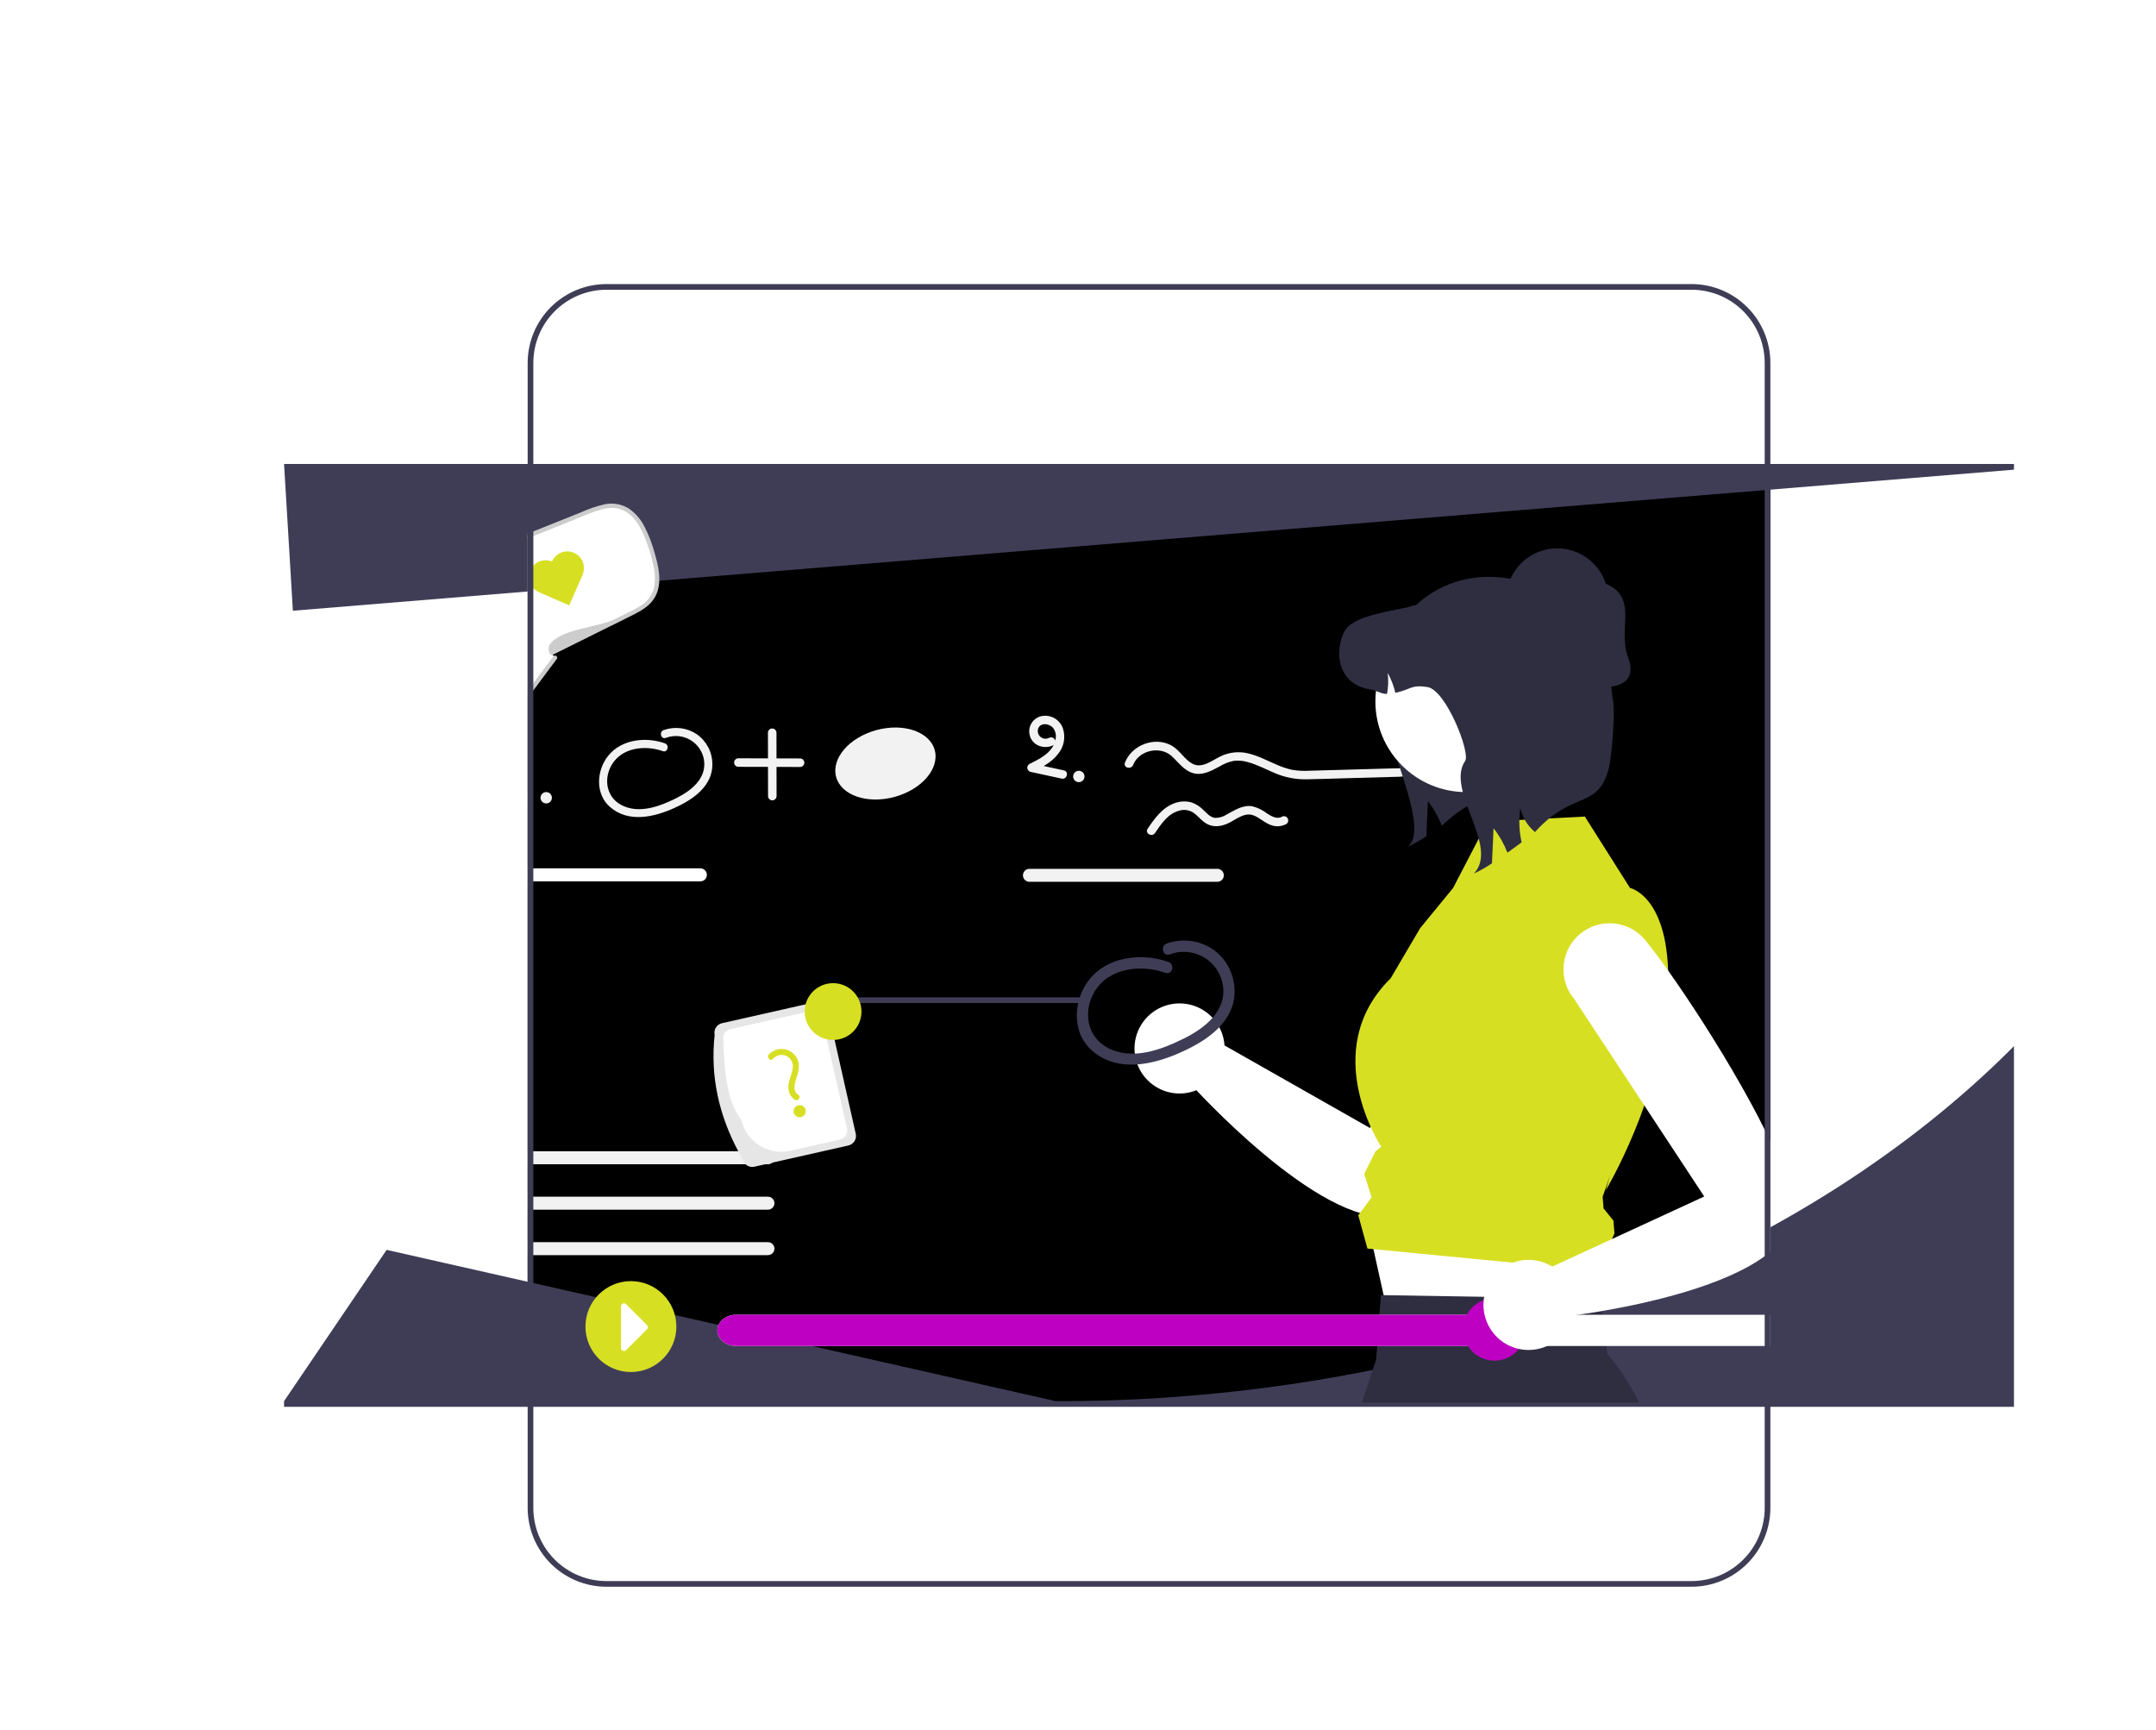 <svg width="759" height="609" viewBox="0 0 759 609" fill="none" xmlns="http://www.w3.org/2000/svg">
<g filter="url(#filter0_d_745_476)">
<rect x="2.5" y="2.5" width="704" height="553.59" rx="47.5" stroke="white" stroke-width="5" shape-rendering="crispEdges"/>
<g clip-path="url(#clip0_745_476)">
<path d="M573.246 390.65V444.25H135.756V114.34H573.246V390.65Z" fill="black"/>
<path d="M135.756 443.75V444.75H573.246V443.75H135.756ZM135.756 113.84V114.84H573.246V113.84H135.756Z" fill="#F2F2F2"/>
<path d="M516.581 408.28C516.706 408.24 516.818 408.19 516.943 408.15C517.444 407.97 517.973 407.81 518.516 407.67H518.53C518.528 407.619 518.532 407.569 518.544 407.52C517.89 407.77 517.235 408.03 516.581 408.28ZM510.247 412.84C510.275 412.81 510.289 412.78 510.317 412.75C510.456 412.56 510.623 412.36 510.79 412.17C512.116 410.69 513.744 409.513 515.565 408.72C515.696 408.652 515.831 408.591 515.969 408.54C516.132 408.461 516.299 408.391 516.47 408.33C516.512 408.31 516.539 408.3 516.581 408.28C512.503 409.85 508.382 411.38 504.206 412.84H510.247ZM50 113.34L53.105 165L659 115.34V113.34H50ZM659 390.65V445.25H50V443.25L86.105 390L321.655 443.25C370.454 443.366 419.059 437.096 466.231 424.6C467.178 424.36 468.111 424.1 469.043 423.84C473.136 422.72 477.159 421.56 481.182 420.34H481.224C489.019 418.01 496.68 415.51 504.206 412.84C508.34 411.39 512.428 409.886 516.47 408.33C516.505 408.309 516.542 408.292 516.581 408.28C517.235 408.03 517.89 407.77 518.544 407.52L521.008 406.56H521.05C529.847 403.08 538.394 399.38 546.774 395.47C547.387 395.19 547.985 394.91 548.584 394.62C553.442 392.33 558.226 389.966 562.936 387.53C568.838 384.49 574.615 381.343 580.267 378.09C591.848 371.43 602.896 364.343 613.411 356.83C624.235 349.128 634.626 340.836 644.537 331.99C648.546 328.41 652.439 324.76 656.216 321.04C657.149 320.12 658.081 319.2 659 318.27V390.65Z" fill="#3F3D56"/>
<path d="M220.346 387.281H135.756V391.851H220.346C220.952 391.851 221.533 391.611 221.962 391.182C222.39 390.753 222.631 390.172 222.631 389.566C222.631 388.96 222.39 388.379 221.962 387.951C221.533 387.522 220.952 387.281 220.346 387.281Z" fill="#F2F2F2"/>
<path d="M220.346 371.281H135.756V375.851H220.346C220.952 375.851 221.533 375.611 221.962 375.182C222.39 374.753 222.631 374.172 222.631 373.566C222.631 372.96 222.39 372.379 221.962 371.951C221.533 371.522 220.952 371.281 220.346 371.281Z" fill="#F2F2F2"/>
<path d="M221.026 355.381C220.918 355.35 220.807 355.327 220.696 355.311C220.58 355.291 220.463 355.281 220.346 355.281H135.756V359.851H220.346C220.884 359.848 221.404 359.657 221.816 359.311C222.128 359.047 222.364 358.703 222.499 358.317C222.633 357.93 222.662 357.514 222.581 357.113C222.5 356.712 222.313 356.339 222.04 356.035C221.766 355.73 221.416 355.505 221.026 355.381Z" fill="#F2F2F2"/>
<path d="M251.265 349.15L243.815 316.09L241.385 305.32C241.184 304.431 240.637 303.659 239.867 303.173C239.096 302.688 238.164 302.528 237.275 302.73L233.605 303.56L204.175 310.2C203.736 310.299 203.32 310.483 202.952 310.743C202.584 311.003 202.271 311.332 202.031 311.713C201.79 312.094 201.627 312.518 201.55 312.962C201.474 313.406 201.486 313.86 201.585 314.3C200.005 329.01 203.125 342.58 209.895 355.28C210.395 356.23 210.925 357.18 211.475 358.13C211.621 358.787 211.958 359.385 212.445 359.85C212.855 360.241 213.355 360.525 213.901 360.677C214.447 360.829 215.022 360.844 215.575 360.72L219.435 359.85L221.815 359.31L248.675 353.25C249.562 353.049 250.333 352.505 250.819 351.736C251.305 350.967 251.465 350.037 251.265 349.15Z" fill="#E6E6E6"/>
<path d="M248.186 347.309L241.086 315.859L239.386 308.309C239.199 307.478 238.689 306.755 237.969 306.299C237.249 305.843 236.377 305.692 235.546 305.879L233.286 306.389L207.096 312.299C206.265 312.486 205.542 312.996 205.086 313.716C204.63 314.436 204.479 315.307 204.666 316.139C204.896 327.589 206.096 337.979 211.026 344.319C211.587 346.785 212.791 349.058 214.516 350.908C216.241 352.757 218.425 354.117 220.846 354.849C220.906 354.869 220.956 354.889 221.016 354.909C221.056 354.919 221.106 354.939 221.146 354.949C223.425 355.59 225.827 355.652 228.136 355.129L245.756 351.149C246.587 350.961 247.31 350.452 247.766 349.732C248.221 349.012 248.372 348.14 248.186 347.309Z" fill="white"/>
<path d="M222.093 322.785C222.672 322.116 223.453 321.653 224.317 321.465C225.182 321.276 226.084 321.372 226.889 321.739C227.694 322.167 228.339 322.844 228.726 323.67C229.113 324.495 229.222 325.424 229.036 326.316C228.724 328.379 227.646 330.257 227.548 332.369C227.46 333.295 227.622 334.227 228.016 335.068C228.41 335.91 229.023 336.631 229.79 337.156C230.965 337.869 232.174 336.103 230.993 335.385C229.051 334.205 229.704 331.612 230.267 329.844C230.971 327.635 231.704 325.384 230.833 323.108C230.448 322.155 229.83 321.314 229.036 320.662C228.242 320.01 227.297 319.567 226.287 319.375C225.278 319.182 224.236 319.245 223.257 319.559C222.279 319.873 221.395 320.428 220.686 321.172C219.759 322.171 221.154 323.797 222.093 322.785Z" fill="#D7DF23"/>
<path d="M231.519 343.324C232.701 343.324 233.66 342.366 233.66 341.183C233.66 340.001 232.701 339.043 231.519 339.043C230.337 339.043 229.379 340.001 229.379 341.183C229.379 342.366 230.337 343.324 231.519 343.324Z" fill="#D7DF23"/>
<path d="M486.736 259.837C484.572 258.427 482.102 257.553 479.532 257.289C476.962 257.024 474.366 257.376 471.96 258.316C469.553 259.255 467.406 260.755 465.695 262.691C463.984 264.627 462.76 266.943 462.123 269.447L432.315 347.116L381.077 318.027C380.852 314.683 379.574 311.497 377.426 308.925C375.278 306.352 372.371 304.526 369.121 303.709C365.871 302.891 362.446 303.123 359.336 304.372C356.226 305.622 353.592 307.824 351.812 310.663C350.031 313.501 349.195 316.831 349.424 320.175C349.652 323.518 350.934 326.703 353.085 329.273C355.236 331.843 358.145 333.665 361.396 334.48C364.647 335.294 368.072 335.057 371.18 333.805C381.97 345.321 428.75 392.538 448.116 374.089C464.395 358.582 487.886 298.482 493.541 277.729C494.447 274.41 494.276 270.889 493.053 267.674C491.83 264.459 489.619 261.715 486.736 259.837Z" fill="white"/>
<path d="M430.764 377.344L440.17 419.861L508.955 426.083L515.277 389.062L430.764 377.344Z" fill="white"/>
<path d="M527.06 443.752H429.41L434.48 428.522L436.14 405.922L437.09 405.942L512.19 407.192L513.55 407.212L515.86 426.612C520.264 431.858 524.024 437.612 527.06 443.752Z" fill="#2F2E41"/>
<path d="M473.694 239.229L507.932 237.465L523.835 262.593C523.835 262.593 539.178 265.74 537.104 300.998C535.03 336.256 515.277 369.05 515.277 369.05L516.744 364.019L514.195 371.302L514.522 375.391L517.999 379.722L518.357 384.2L515.277 391.286L519.466 398.071L431.389 389.538L428.168 377.805L432.867 371.505L430.242 363.287L434.188 355.383L436.245 353.668C436.245 353.668 413.738 319.854 439.575 294.386L449.945 276.757L461.549 262.601L473.694 239.229Z" fill="#D7DF23"/>
<path d="M361.343 288.655C352.081 285.346 340.086 286.637 333.586 294.702C327.764 301.927 327.066 313.43 334.473 319.877C343.491 327.725 355.98 324.838 365.826 320.41C374.836 316.358 384.753 309.826 384.614 298.739C384.592 295.89 383.892 293.087 382.572 290.562C381.251 288.036 379.348 285.862 377.02 284.219C374.657 282.622 371.952 281.604 369.122 281.246C366.293 280.887 363.419 281.2 360.733 282.158C358.355 283.026 359.382 286.86 361.787 285.982C363.724 285.245 365.8 284.95 367.865 285.117C369.931 285.284 371.932 285.91 373.725 286.948C375.518 287.986 377.057 289.411 378.23 291.12C379.402 292.828 380.18 294.776 380.504 296.822C381.895 306.027 374.031 311.988 366.722 315.62C358.704 319.605 348.499 323.417 339.915 318.839C332.572 314.924 331.23 305.993 335.3 299.134C340.347 290.631 351.709 289.414 360.288 292.479C362.696 293.339 363.732 289.509 361.343 288.655Z" fill="#3F3D56"/>
<path d="M184.073 211.683C177.421 209.306 168.806 210.233 164.137 216.027C159.956 221.215 159.454 229.477 164.775 234.108C171.252 239.745 180.222 237.671 187.293 234.491C193.765 231.581 200.888 226.889 200.788 218.926C200.772 216.879 200.27 214.866 199.321 213.052C198.373 211.239 197.006 209.677 195.333 208.497C193.636 207.35 191.693 206.618 189.661 206.361C187.629 206.104 185.565 206.328 183.635 207.016C181.928 207.64 182.665 210.394 184.393 209.763C185.784 209.234 187.275 209.022 188.758 209.142C190.242 209.262 191.679 209.711 192.967 210.457C194.255 211.203 195.36 212.226 196.202 213.453C197.045 214.68 197.603 216.079 197.836 217.549C198.835 224.16 193.187 228.442 187.937 231.051C182.178 233.912 174.848 236.65 168.683 233.363C163.409 230.55 162.445 224.136 165.369 219.21C168.994 213.102 177.154 212.228 183.316 214.429C185.045 215.047 185.79 212.296 184.073 211.683Z" fill="#F2F2F2"/>
<path d="M264.91 230.546C274.494 227.939 280.832 220.56 279.065 214.065C277.299 207.571 268.097 204.419 258.513 207.026C248.928 209.633 242.59 217.011 244.357 223.506C246.123 230.001 255.325 233.153 264.91 230.546Z" fill="#F2F2F2"/>
<path d="M220.348 207.902L220.383 230.296C220.396 230.685 220.56 231.053 220.84 231.323C221.12 231.594 221.494 231.745 221.883 231.745C222.272 231.745 222.646 231.594 222.926 231.323C223.206 231.053 223.369 230.685 223.383 230.296L223.348 207.902C223.334 207.513 223.17 207.145 222.89 206.875C222.611 206.604 222.237 206.453 221.848 206.453C221.459 206.453 221.085 206.604 220.805 206.875C220.525 207.145 220.361 207.513 220.348 207.902Z" fill="#F2F2F2"/>
<path d="M209.884 219.945L231.711 219.999C232.1 219.985 232.468 219.821 232.739 219.541C233.009 219.262 233.16 218.888 233.16 218.499C233.16 218.11 233.009 217.736 232.739 217.456C232.468 217.176 232.1 217.012 231.711 216.999L209.884 216.945C209.496 216.959 209.127 217.123 208.857 217.403C208.587 217.682 208.436 218.056 208.436 218.445C208.436 218.834 208.587 219.208 208.857 219.488C209.127 219.768 209.496 219.932 209.884 219.945Z" fill="#F2F2F2"/>
<path d="M136.926 230.87C136.953 231.209 136.846 231.546 136.627 231.806C136.408 232.066 136.095 232.229 135.756 232.26V229.32C136.101 229.403 136.406 229.602 136.619 229.885C136.833 230.168 136.941 230.516 136.926 230.87Z" fill="#F2F2F2"/>
<path d="M142.289 232.84C143.394 232.84 144.289 231.944 144.289 230.84C144.289 229.735 143.394 228.84 142.289 228.84C141.184 228.84 140.289 229.735 140.289 230.84C140.289 231.944 141.184 232.84 142.289 232.84Z" fill="#F2F2F2"/>
<path d="M209.145 412.84C205.505 412.84 202.535 415.31 202.535 418.34C202.535 421.37 205.505 423.84 209.145 423.84H573.245V412.84H209.145Z" fill="white"/>
<path d="M486.105 412.84V423.84H209.145C205.505 423.84 202.535 421.37 202.535 418.34C202.535 415.31 205.505 412.84 209.145 412.84H486.105Z" fill="#BE00C2"/>
<path d="M476.105 429C482.181 429 487.105 424.075 487.105 418C487.105 411.925 482.181 407 476.105 407C470.03 407 465.105 411.925 465.105 418C465.105 424.075 470.03 429 476.105 429Z" fill="#BE00C2"/>
<path d="M196.556 255.691H135.756V260.271H196.556C197.163 260.271 197.746 260.03 198.175 259.601C198.605 259.171 198.846 258.589 198.846 257.981C198.846 257.374 198.605 256.792 198.175 256.362C197.746 255.933 197.163 255.691 196.556 255.691Z" fill="white"/>
<path d="M348.919 219.272C350.903 214.175 358.246 212.496 362.308 216.036C364.734 218.15 366.541 221.052 369.747 222.089C373.207 223.208 376.489 221.36 379.445 219.759C380.967 218.824 382.646 218.174 384.401 217.841C385.989 217.665 387.597 217.802 389.132 218.245C392.545 219.143 395.678 220.858 398.921 222.207C402.407 223.69 406.168 224.419 409.956 224.347C414.462 224.278 418.969 224.1 423.474 223.974C428.519 223.832 433.564 223.69 438.61 223.548C443.584 223.522 448.548 223.096 453.454 222.277C455.348 221.916 454.546 219.024 452.656 219.384C448.171 220.128 443.633 220.513 439.086 220.535C434.461 220.667 429.837 220.797 425.212 220.925C420.508 221.057 415.804 221.2 411.099 221.321C409.004 221.455 406.901 221.344 404.832 220.993C403.078 220.597 401.366 220.035 399.719 219.314C396.37 217.908 393.126 216.126 389.575 215.262C386.193 214.396 382.611 214.784 379.492 216.355C376.632 217.751 373.111 220.639 369.814 218.879C366.95 217.35 365.379 214.155 362.546 212.526C356.616 209.117 348.466 212.204 346.026 218.474C345.326 220.274 348.225 221.054 348.919 219.272Z" fill="#F2F2F2"/>
<path d="M356.611 243.256C358.739 240.105 361.135 236.483 365.018 235.411C365.858 235.142 366.748 235.061 367.623 235.173C368.498 235.286 369.337 235.59 370.082 236.064C371.459 236.99 372.51 238.342 373.828 239.35C376.608 241.477 379.681 241.147 382.671 239.676C385.198 238.432 388.047 235.976 391.044 236.96C393.137 237.647 394.769 239.328 396.795 240.185C397.732 240.651 398.766 240.886 399.812 240.872C400.859 240.858 401.886 240.595 402.81 240.104C403.139 239.896 403.375 239.568 403.467 239.19C403.559 238.812 403.501 238.413 403.305 238.077C403.108 237.741 402.789 237.494 402.414 237.389C402.04 237.284 401.639 237.329 401.296 237.513C399.566 238.525 397.547 237.33 396.068 236.373C394.529 235.182 392.762 234.32 390.876 233.84C387.528 233.274 384.682 235.214 381.872 236.716C380.639 237.536 379.184 237.958 377.704 237.923C376.068 237.703 374.88 236.335 373.752 235.263C372.551 233.991 371.06 233.03 369.406 232.461C367.51 231.954 365.505 232.036 363.656 232.696C359.252 234.204 356.518 238.044 354.021 241.742C352.937 243.347 355.535 244.85 356.611 243.256Z" fill="#F2F2F2"/>
<path d="M319.32 209.743C318.837 209.998 318.287 210.101 317.744 210.039C317.201 209.976 316.689 209.751 316.276 209.393C315.862 209.035 315.567 208.561 315.428 208.032C315.288 207.503 315.312 206.944 315.496 206.429C316.369 204.219 319.543 204.73 320.746 206.284C322.462 208.502 321.669 211.577 320.098 213.616C318.15 216.142 315.152 217.577 312.366 218.967C312.117 219.12 311.918 219.341 311.792 219.605C311.666 219.869 311.619 220.164 311.657 220.453C311.695 220.743 311.816 221.016 312.005 221.239C312.195 221.461 312.444 221.624 312.724 221.708L323.741 224.099C325.623 224.508 326.427 221.617 324.538 221.207L313.522 218.815L313.88 221.557C317.013 219.995 320.203 218.324 322.398 215.509C323.442 214.287 324.157 212.819 324.476 211.244C324.794 209.668 324.706 208.038 324.218 206.506C323.741 205.061 322.78 203.824 321.497 203.005C320.213 202.186 318.686 201.836 317.174 202.014C316.419 202.101 315.689 202.345 315.033 202.73C314.377 203.114 313.809 203.632 313.364 204.249C312.919 204.866 312.607 205.569 312.45 206.313C312.292 207.057 312.291 207.826 312.447 208.57C313.183 212.404 317.531 213.987 320.834 212.333C322.561 211.469 321.044 208.88 319.32 209.743Z" fill="#F2F2F2"/>
<path d="M329.789 225.34C330.894 225.34 331.789 224.444 331.789 223.34C331.789 222.235 330.894 221.34 329.789 221.34C328.684 221.34 327.789 222.235 327.789 223.34C327.789 224.444 328.684 225.34 329.789 225.34Z" fill="#F2F2F2"/>
<path d="M378.554 255.859H312.404C311.798 255.859 311.217 256.1 310.788 256.529C310.36 256.957 310.119 257.538 310.119 258.144C310.119 258.75 310.36 259.332 310.788 259.76C311.217 260.189 311.798 260.429 312.404 260.429H378.554C379.16 260.429 379.741 260.189 380.17 259.76C380.598 259.332 380.839 258.75 380.839 258.144C380.839 257.538 380.598 256.957 380.17 256.529C379.741 256.1 379.16 255.859 378.554 255.859Z" fill="#F2F2F2"/>
<path d="M330.357 303.105H248.924C248.659 303.105 248.404 303 248.217 302.813C248.029 302.625 247.924 302.371 247.924 302.105C247.924 301.84 248.029 301.586 248.217 301.398C248.404 301.211 248.659 301.105 248.924 301.105H330.357C330.622 301.105 330.876 301.211 331.064 301.398C331.252 301.586 331.357 301.84 331.357 302.105C331.357 302.371 331.252 302.625 331.064 302.813C330.876 303 330.622 303.105 330.357 303.105Z" fill="#3F3D56"/>
<path d="M243.273 316.105C248.796 316.105 253.273 311.628 253.273 306.105C253.273 300.583 248.796 296.105 243.273 296.105C237.751 296.105 233.273 300.583 233.273 306.105C233.273 311.628 237.751 316.105 243.273 316.105Z" fill="#D7DF23"/>
<path d="M179.406 160.66C177.606 163.23 174.676 164.72 171.856 166.12C162.596 170.72 153.333 175.317 144.066 179.91L144.566 180.51L144.916 180.94L145.406 181.52C142.856 184.94 140.306 188.357 137.756 191.77C137.086 192.66 136.426 193.56 135.756 194.45V138.71C136.426 138.44 137.086 138.17 137.756 137.91C144.126 135.35 150.493 132.797 156.856 130.25C160.166 128.93 163.686 127.58 167.186 128.19C174.236 129.41 177.516 137.44 179.556 144.3C181.166 149.72 182.646 156.02 179.406 160.66Z" fill="white"/>
<path d="M146.016 181.968C143.266 185.658 140.513 189.352 137.756 193.048C137.086 193.938 136.426 194.838 135.756 195.728V193.178C136.426 192.288 137.096 191.388 137.756 190.498C140.106 187.358 142.449 184.218 144.786 181.078C144.824 181.027 144.867 180.98 144.916 180.938C145.536 180.418 146.566 181.228 146.016 181.968Z" fill="#CCCCCC"/>
<path d="M180.616 160.139C179.076 162.939 176.336 164.669 173.576 166.099C170.426 167.729 167.216 169.269 164.036 170.849C157.536 174.069 151.046 177.289 144.566 180.509C144.506 180.539 144.436 180.569 144.376 180.599C143.496 181.039 142.596 178.199 143.566 176.829C147.416 171.389 160.486 170.919 166.586 167.889C168.126 167.119 169.666 166.359 171.216 165.589C172.635 164.927 174.014 164.183 175.346 163.359C177.753 161.951 179.51 159.652 180.236 156.959C180.735 154.434 180.677 151.83 180.066 149.329C179.506 146.619 178.754 143.953 177.816 141.349C176.056 136.369 173.206 130.299 167.526 129.019C164.846 128.419 162.106 129.109 159.586 130.009C156.646 131.069 153.756 132.309 150.856 133.469C146.486 135.219 142.119 136.969 137.756 138.719C137.086 138.989 136.426 139.249 135.756 139.519V137.889C136.426 137.619 137.086 137.349 137.756 137.079C143.316 134.859 148.879 132.632 154.446 130.399C157.185 129.142 160.047 128.17 162.986 127.499C165.791 126.951 168.699 127.445 171.166 128.889C173.63 130.532 175.614 132.799 176.916 135.459C178.342 138.238 179.478 141.157 180.306 144.169C181.806 149.229 183.326 155.209 180.616 160.139Z" fill="#CCCCCC"/>
<path d="M144.347 147.621C144.339 147.639 144.332 147.658 144.324 147.677C142.908 147.087 141.316 147.077 139.892 147.649C138.468 148.22 137.325 149.328 136.709 150.733C136.091 152.144 136.054 153.741 136.604 155.179C137.155 156.617 138.25 157.78 139.652 158.416L139.652 158.418L139.724 158.45L150.383 163.12L155.085 152.388L155.054 152.375C155.062 152.357 155.071 152.34 155.079 152.322C155.702 150.899 155.735 149.287 155.169 147.84C154.604 146.392 153.487 145.229 152.064 144.606C151.359 144.297 150.601 144.13 149.831 144.114C149.062 144.099 148.298 144.235 147.581 144.515C146.865 144.795 146.21 145.213 145.655 145.746C145.1 146.279 144.656 146.916 144.347 147.621Z" fill="#D7DF23"/>
<path d="M573.245 351.81C572.605 350.45 571.945 349.07 571.245 347.68C568.735 342.61 565.885 337.31 562.855 331.99C554.525 317.29 544.855 302.39 537.245 291.67V291.66C534.175 287.33 531.435 283.7 529.255 281.02C527.902 279.355 526.234 277.974 524.345 276.957C522.456 275.94 520.384 275.307 518.249 275.095C516.115 274.883 513.959 275.096 511.907 275.722C509.855 276.347 507.947 277.373 506.293 278.74C504.64 280.107 503.274 281.788 502.273 283.685C501.273 285.583 500.658 287.66 500.465 289.797C500.272 291.933 500.504 294.087 501.147 296.134C501.791 298.18 502.833 300.079 504.215 301.72L528.885 339.19L540.495 356.83L549.955 371.21L517.495 386.18L512.185 388.63L496.535 395.85L496.445 395.89C496.415 395.87 496.375 395.85 496.345 395.83C495.573 395.36 494.764 394.955 493.925 394.62C491.855 393.804 489.637 393.432 487.415 393.53C485.77 393.599 484.147 393.926 482.605 394.5C480.02 395.455 477.728 397.066 475.955 399.175C474.183 401.285 472.99 403.82 472.495 406.53C472.425 406.85 472.385 407.18 472.345 407.52C472.336 407.57 472.333 407.62 472.335 407.67H472.325C471.985 410.881 472.63 414.119 474.173 416.955C475.716 419.791 478.084 422.091 480.965 423.55C481.165 423.65 481.365 423.75 481.575 423.84C482.574 424.297 483.62 424.642 484.695 424.87C486.037 425.164 487.412 425.282 488.785 425.22C490.061 425.164 491.327 424.956 492.555 424.6H492.565C493.268 424.393 493.956 424.139 494.625 423.84C496.818 422.843 498.757 421.361 500.295 419.506C501.834 417.651 502.931 415.471 503.505 413.13C504.145 413.05 504.865 412.95 505.655 412.84C507.275 412.61 509.195 412.32 511.365 411.97C512.225 411.83 513.125 411.68 514.055 411.52C530.315 408.72 556.885 402.76 571.245 392.22C571.945 391.7 572.615 391.18 573.245 390.65V351.81Z" fill="white"/>
<path d="M545.496 50H163.506C156.149 50.009 149.096 52.935 143.893 58.138C138.691 63.34 135.765 70.393 135.756 77.75V480.85C135.765 488.206 138.692 495.258 143.894 500.458C149.097 505.659 156.15 508.583 163.506 508.59H545.496C552.852 508.583 559.905 505.659 565.107 500.458C570.31 495.258 573.237 488.206 573.246 480.85V77.75C573.237 70.393 570.311 63.34 565.108 58.138C559.906 52.935 552.853 50.009 545.496 50ZM571.246 480.85C571.237 487.676 568.52 494.219 563.693 499.044C558.866 503.87 552.321 506.583 545.496 506.59H163.506C156.68 506.583 150.136 503.87 145.309 499.044C140.481 494.219 137.765 487.676 137.756 480.85V77.75C137.763 70.923 140.478 64.377 145.306 59.55C150.133 54.722 156.679 52.007 163.506 52H545.496C552.323 52.007 558.868 54.722 563.696 59.55C568.523 64.377 571.239 70.923 571.246 77.75V480.85ZM135.756 114.84V443.25H137.756V114.84H135.756Z" fill="#3F3D56"/>
<path d="M172.105 433C180.942 433 188.105 425.837 188.105 417C188.105 408.163 180.942 401 172.105 401C163.269 401 156.105 408.163 156.105 417C156.105 425.837 163.269 433 172.105 433Z" fill="#D7DF23"/>
<path d="M169.677 425.623C169.538 425.622 169.4 425.594 169.271 425.54C169.079 425.463 168.915 425.33 168.8 425.158C168.685 424.986 168.625 424.783 168.627 424.576V409.848C168.627 409.642 168.688 409.44 168.803 409.268C168.918 409.097 169.08 408.963 169.271 408.884C169.462 408.805 169.672 408.784 169.874 408.825C170.076 408.865 170.262 408.964 170.408 409.11L177.772 416.475C177.968 416.67 178.078 416.936 178.078 417.212C178.078 417.489 177.968 417.754 177.772 417.95L170.408 425.314C170.313 425.411 170.199 425.489 170.074 425.542C169.948 425.595 169.813 425.622 169.677 425.623Z" fill="white"/>
<path d="M498.203 179.047C508.144 179.047 516.203 170.988 516.203 161.047C516.203 151.106 508.144 143.047 498.203 143.047C488.262 143.047 480.203 151.106 480.203 161.047C480.203 170.988 488.262 179.047 498.203 179.047Z" fill="#2F2E41"/>
<path d="M498.35 187.123C489.756 182.127 487.399 170.721 492.689 162.304C493.947 160.303 495.586 158.569 497.514 157.201C499.442 155.834 501.621 154.859 503.926 154.334C506.23 153.808 508.616 153.741 510.946 154.138C513.276 154.534 515.506 155.385 517.507 156.643C525.924 161.933 519.604 172.181 523.168 181.461C528.21 194.59 509.941 193.86 498.35 187.123Z" fill="#2F2E41"/>
<path d="M456.556 181.551C455.931 183.009 436.643 182.852 435.759 184.15C428.948 194.172 453.501 236.812 446.69 246.846L445.741 247.977C447.963 246.953 450.097 245.749 452.123 244.377C452.305 240.269 452.487 236.149 452.682 232.041C454.722 234.651 456.369 237.546 457.569 240.633C459.155 239.515 460.456 237.443 467.253 233.367C470.005 230.344 473.177 227.733 476.672 225.613L456.556 181.551Z" fill="#2F2E41"/>
<path d="M466.116 228.838C483.748 228.838 498.041 214.545 498.041 196.913C498.041 179.281 483.748 164.988 466.116 164.988C448.485 164.988 434.191 179.281 434.191 196.913C434.191 214.545 448.485 228.838 466.116 228.838Z" fill="white"/>
<path d="M490.365 242.905C487.765 240.733 485.955 237.763 485.217 234.456C484.627 238.471 484.781 242.56 485.672 246.519C483.943 247.818 482.267 249.053 480.681 250.171C479.48 247.084 477.834 244.189 475.794 241.579C475.599 245.687 475.417 249.807 475.235 253.915C473.209 255.287 471.075 256.491 468.853 257.515L469.801 256.384C476.612 246.35 458.987 227.879 465.798 217.858C467.709 215.05 459.078 192.862 452.501 191.861C446.652 190.977 446.899 192.667 441.231 193.902C440.643 191.447 439.729 189.082 438.515 186.87C438.838 189.335 438.763 191.837 438.294 194.279C436.279 194.357 434.694 193.073 432.549 192.745C418.861 190.652 420.252 175.847 424.061 171.155C427.882 166.476 440.568 165.072 446.418 163.551C446.951 163.031 448.159 163.356 448.692 162.862C459.902 152.603 474.894 150.904 488.386 155.451C502.773 160.3 511.744 169.685 516.348 184.153L517.668 195.731C518.853 199.454 517.363 216.776 516.348 220.548C512.403 235.213 504.001 227.892 490.365 242.905Z" fill="#2F2E41"/>
</g>
</g>
<defs>
<filter id="filter0_d_745_476" x="0" y="0" width="759" height="608.59" filterUnits="userSpaceOnUse" color-interpolation-filters="sRGB">
<feFlood flood-opacity="0" result="BackgroundImageFix"/>
<feColorMatrix in="SourceAlpha" type="matrix" values="0 0 0 0 0 0 0 0 0 0 0 0 0 0 0 0 0 0 127 0" result="hardAlpha"/>
<feOffset dx="50" dy="50"/>
<feComposite in2="hardAlpha" operator="out"/>
<feColorMatrix type="matrix" values="0 0 0 0 0.843 0 0 0 0 0.875 0 0 0 0 0.137 0 0 0 1 0"/>
<feBlend mode="normal" in2="BackgroundImageFix" result="effect1_dropShadow_745_476"/>
<feBlend mode="normal" in="SourceGraphic" in2="effect1_dropShadow_745_476" result="shape"/>
</filter>
<clipPath id="clip0_745_476">
<rect width="609" height="458.59" fill="white" transform="translate(50 50)"/>
</clipPath>
</defs>
</svg>
